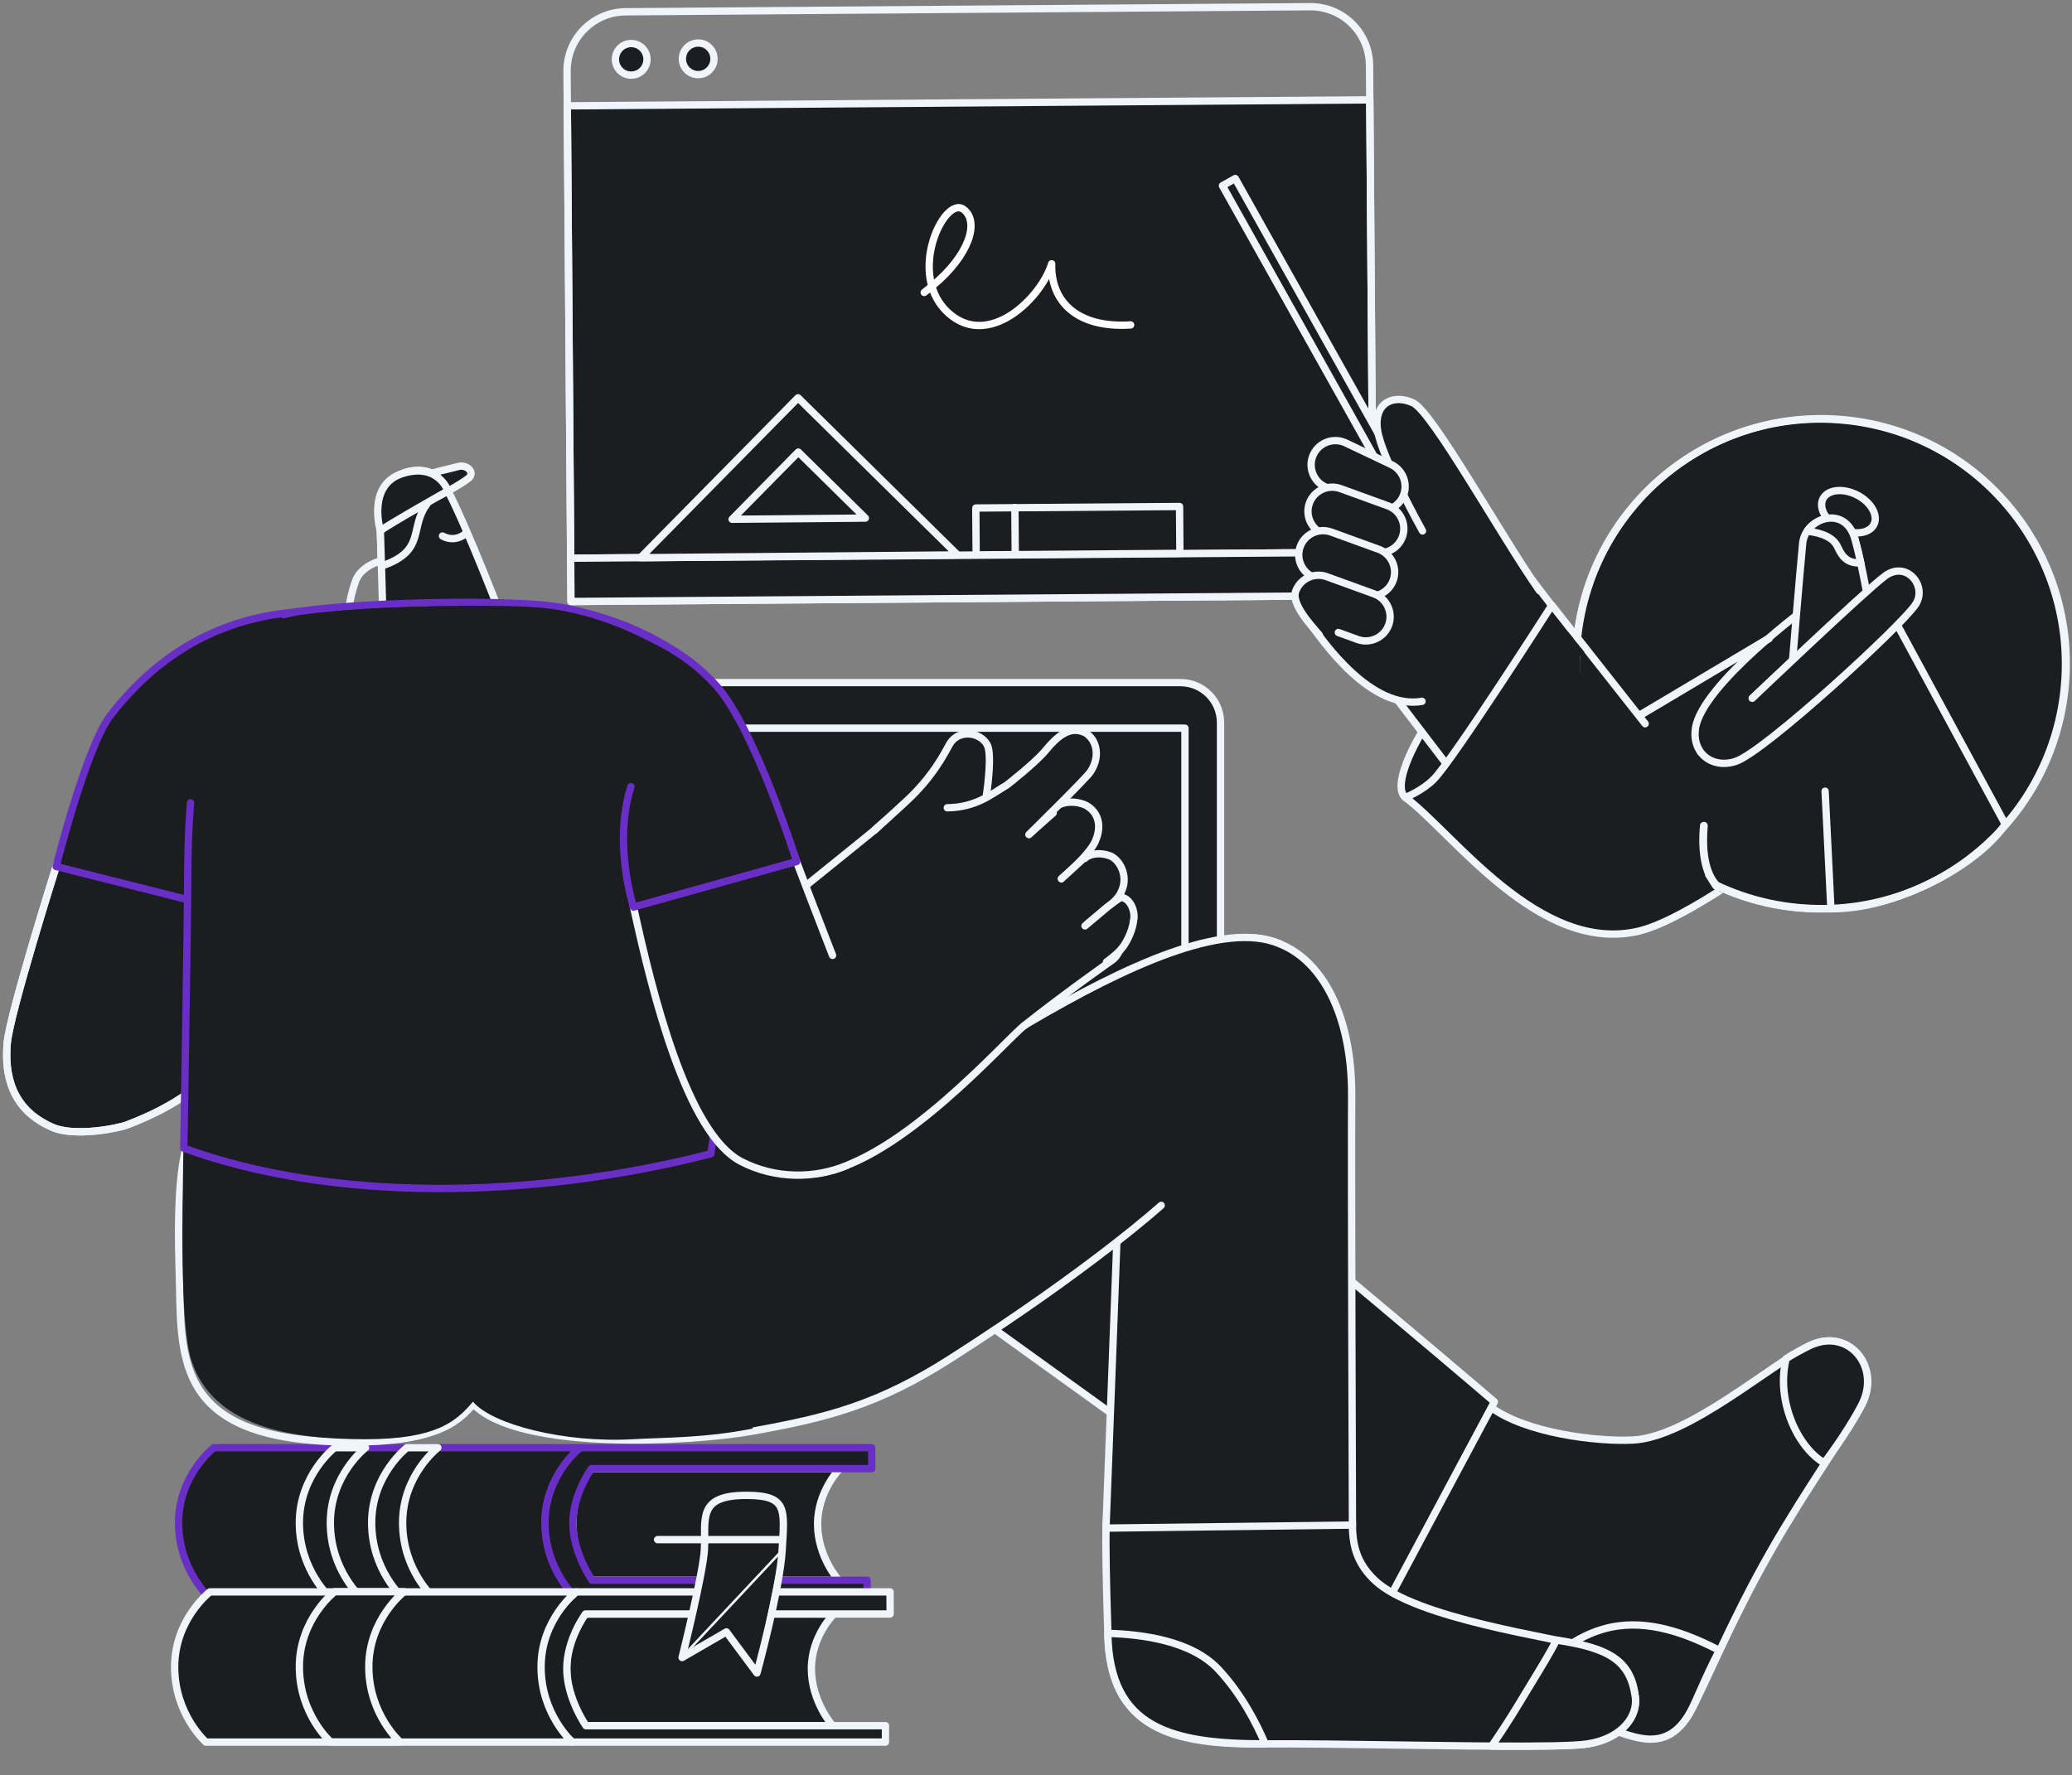 <svg width="636" height="545" viewBox="0 0 636 545" fill="none" xmlns="http://www.w3.org/2000/svg">
<rect x="0" y="0" width="636" height="545" fill="#808080" stroke="none"/>
<g clip-path="url(#clip0_636_376)">
<path d="M420.453 30.664L174.135 32.493L175.166 171.37L421.485 169.541L420.453 30.664Z" fill="#1B1D20"/>
<path d="M420.453 30.664L174.135 32.493L175.166 171.37L421.485 169.541L420.453 30.664Z" stroke="#F0F5FC" stroke-width="2.25" stroke-linecap="round" stroke-linejoin="round"/>
<path d="M192.035 3.62L402.128 2.059C412.131 1.985 420.301 10.034 420.375 20.038L421.584 182.829L175.265 184.658L174.056 21.867C173.982 11.864 182.031 3.694 192.035 3.62Z" stroke="#F0F5FC" stroke-width="2.25" stroke-linecap="round" stroke-linejoin="round"/>
<path d="M421.485 169.54L175.166 171.369L175.265 184.657L421.583 182.828L421.485 169.54Z" fill="#1B1D20"/>
<path d="M421.485 169.54L175.166 171.369L175.265 184.657L421.583 182.828L421.485 169.54Z" stroke="#F0F5FC" stroke-width="2.25" stroke-linejoin="round"/>
<path d="M193.715 13.741C196.187 13.722 198.205 15.711 198.223 18.182C198.241 20.653 196.253 22.671 193.782 22.689C191.311 22.708 189.293 20.719 189.274 18.248C189.256 15.777 191.244 13.759 193.715 13.741Z" fill="#1B1D20" stroke="#F0F5FC" stroke-width="0.75"/>
<path d="M198.598 18.179C198.578 15.501 196.391 13.346 193.713 13.366C191.034 13.386 188.879 15.573 188.899 18.251C188.919 20.929 191.106 23.084 193.785 23.064C196.463 23.044 198.618 20.857 198.598 18.179Z" fill="#1B1D20" stroke="#F0F5FC" stroke-width="2.25" stroke-linecap="round" stroke-linejoin="round"/>
<path d="M219.159 18.026C219.139 15.348 216.951 13.193 214.273 13.213C211.595 13.233 209.44 15.42 209.46 18.098C209.48 20.776 211.667 22.931 214.345 22.912C217.023 22.892 219.178 20.704 219.159 18.026Z" fill="#1B1D20"/>
<path d="M219.159 18.026C219.139 15.348 216.951 13.193 214.273 13.213C211.595 13.233 209.44 15.42 209.46 18.098C209.48 20.776 211.667 22.931 214.345 22.912C217.023 22.892 219.178 20.704 219.159 18.026Z" fill="#1B1D20" stroke="#F0F5FC" stroke-width="2.25" stroke-linecap="round" stroke-linejoin="round"/>
<path d="M244.958 122.124L196.592 171.213L293.915 170.36L244.958 122.124ZM245.044 138.784L265.619 159.056L224.717 159.415L245.044 138.784Z" fill="#1B1D20"/>
<path d="M244.958 122.124L196.592 171.213L293.915 170.36L244.958 122.124ZM245.044 138.784L265.619 159.056L224.717 159.415L245.044 138.784Z" fill="#1B1D20" stroke="#F0F5FC" stroke-width="2.25" stroke-linecap="round" stroke-linejoin="round"/>
<path d="M361.793 169.51L300.002 169.969L299.901 156.333L361.692 155.874L361.793 169.51Z" fill="#1B1D20" stroke="#F0F5FC" stroke-width="0.75"/>
<path d="M362.171 169.882L299.63 170.347L299.523 155.96L362.064 155.496L362.171 169.882Z" stroke="#F0F5FC" stroke-width="2.25" stroke-linecap="round" stroke-linejoin="round"/>
<path d="M311.518 155.793L311.622 169.899" stroke="#F0F5FC" stroke-width="2.25" stroke-linecap="round" stroke-linejoin="round"/>
<path d="M283.7 89.778C284.512 89.136 285.314 88.488 286.109 87.835C297.64 78.361 300.695 67.996 295.78 64.294C289.884 59.853 277.938 84.541 291.289 96.245C303.812 107.223 319.725 91.201 322.818 80.98C322.451 92.365 330.419 100.822 347.049 99.754" stroke="white" stroke-width="2.25" stroke-linecap="round" stroke-linejoin="round"/>
<path d="M198.48 327.106H374.639V221.853C374.639 215.064 369.135 209.56 362.345 209.56H210.774C203.985 209.56 198.48 215.064 198.48 221.853V327.106Z" fill="#1B1D20"/>
<path d="M198.48 327.106H374.639V221.853C374.639 215.064 369.135 209.56 362.345 209.56H210.774C203.985 209.56 198.48 215.064 198.48 221.853V327.106Z" stroke="#F0F5FC" stroke-width="2.25" stroke-linecap="round" stroke-linejoin="round"/>
<path d="M209.4 316.826H363.719V223.542H209.4V316.826Z" fill="#1B1D20"/>
<path d="M209.4 316.826H363.719V223.542H209.4V316.826Z" stroke="#F0F5FC" stroke-width="2.25" stroke-linecap="round" stroke-linejoin="round"/>
<path d="M176.894 490.555C176.894 490.555 167.295 482.156 167.295 467.477C167.295 452.798 178.107 444.441 178.107 444.441L65.635 444.442C65.635 444.442 54.822 452.799 54.822 467.478C54.822 482.157 64.422 490.556 64.422 490.556L176.894 490.555Z" fill="#1B1D20"/>
<path d="M176.894 490.555C176.894 490.555 167.295 482.156 167.295 467.477C167.295 452.798 178.107 444.441 178.107 444.441L65.635 444.442C65.635 444.442 54.822 452.799 54.822 467.478C54.822 482.157 64.422 490.556 64.422 490.556L176.894 490.555Z" stroke="#682EC6" stroke-width="2.25" stroke-linecap="round" stroke-linejoin="round"/>
<path d="M133.188 490.561C133.188 490.561 123.588 482.161 123.588 467.482C123.588 452.803 134.401 444.447 134.401 444.447H124.895C124.895 444.447 114.082 452.803 114.082 467.482C114.082 482.161 123.681 490.561 123.681 490.561H133.188Z" fill="#1B1D20"/>
<path d="M133.188 490.561C133.188 490.561 123.588 482.161 123.588 467.482C123.588 452.803 134.401 444.447 134.401 444.447H124.895C124.895 444.447 114.082 452.803 114.082 467.482C114.082 482.161 123.681 490.561 123.681 490.561H133.188Z" stroke="#F0F5FC" stroke-width="2.25" stroke-linecap="round" stroke-linejoin="round"/>
<path d="M257.794 450.851C257.794 450.851 250.96 457.741 250.96 467.864C250.96 477.987 257.429 485.141 257.429 485.141H181.719C181.719 485.141 175.848 478.508 175.848 467.642C175.848 456.776 181.571 450.851 181.571 450.851H257.794Z" fill="#1B1D20"/>
<path d="M257.794 450.851C257.794 450.851 250.96 457.741 250.96 467.864C250.96 477.987 257.429 485.141 257.429 485.141H181.719C181.719 485.141 175.848 478.508 175.848 467.642C175.848 456.776 181.571 450.851 181.571 450.851H257.794Z" stroke="#F0F5FC" stroke-width="2.25" stroke-linejoin="round"/>
<path d="M267.563 444.441H178.108C178.108 444.441 167.295 452.798 167.295 467.477C167.295 482.156 176.894 490.556 176.894 490.556L266.152 490.555L266.152 485.14H181.72C181.72 485.14 175.849 476.722 175.849 467.641C175.849 458.56 181.572 450.851 181.572 450.851H267.586L267.563 444.441Z" fill="#1B1D20"/>
<path d="M267.563 444.441H178.108C178.108 444.441 167.295 452.798 167.295 467.477C167.295 482.156 176.894 490.556 176.894 490.556L266.152 490.555L266.152 485.14H181.72C181.72 485.14 175.849 476.722 175.849 467.641C175.849 458.56 181.572 450.851 181.572 450.851H267.586L267.563 444.441Z" stroke="#682EC6" stroke-width="2.25" stroke-linecap="round" stroke-linejoin="round"/>
<path d="M110.997 490.561C110.997 490.561 101.397 482.161 101.397 467.482C101.397 452.803 112.21 444.447 112.21 444.447H102.703C102.703 444.447 91.891 452.803 91.891 467.482C91.891 482.161 101.49 490.561 101.49 490.561H110.997Z" fill="#1B1D20"/>
<path d="M110.997 490.561C110.997 490.561 101.397 482.161 101.397 467.482C101.397 452.803 112.21 444.447 112.21 444.447H102.703C102.703 444.447 91.891 452.803 91.891 467.482C91.891 482.161 101.49 490.561 101.49 490.561H110.997Z" fill="#1B1D20" stroke="#F0F5FC" stroke-width="2.25" stroke-linecap="round" stroke-linejoin="round"/>
<path d="M255.944 495.495C255.944 495.495 249.056 502.187 249.056 512.309C249.056 522.432 255.568 529.785 255.568 529.785H179.857C179.857 529.785 173.943 522.953 173.943 512.087C173.943 501.221 179.709 495.495 179.709 495.495H255.944Z" fill="#1B1D20"/>
<path d="M255.944 495.495C255.944 495.495 249.056 502.187 249.056 512.309C249.056 522.432 255.568 529.785 255.568 529.785H179.857C179.857 529.785 173.943 522.953 173.943 512.087C173.943 501.221 179.709 495.495 179.709 495.495H255.944Z" stroke="#F0F5FC" stroke-width="2.25" stroke-linejoin="round"/>
<path d="M272.847 495.12H179.709H179.52L179.408 495.272L179.709 495.495C179.408 495.272 179.407 495.272 179.407 495.272L179.407 495.272L179.406 495.274L179.402 495.279L179.389 495.297C179.378 495.313 179.361 495.336 179.339 495.366C179.296 495.427 179.233 495.516 179.153 495.632C178.994 495.865 178.767 496.207 178.496 496.644C177.953 497.519 177.23 498.779 176.507 500.327C175.064 503.417 173.61 507.671 173.61 512.286C173.61 516.902 175.101 521.332 176.58 524.596C177.32 526.23 178.061 527.578 178.617 528.519C178.895 528.989 179.127 529.358 179.29 529.61C179.372 529.735 179.436 529.832 179.48 529.898C179.502 529.931 179.519 529.956 179.531 529.973L179.544 529.992L179.548 529.998L179.549 529.999L179.549 529.999C179.549 530 179.55 530 179.857 529.785L179.55 530L179.661 530.16H179.857H271.414V534.451L175.815 534.45C175.812 534.448 175.809 534.445 175.806 534.443C175.734 534.383 175.627 534.292 175.49 534.171C175.216 533.928 174.822 533.564 174.348 533.08C173.401 532.112 172.135 530.668 170.869 528.77C168.337 524.975 165.807 519.37 165.807 512.122C165.807 504.883 168.633 499.106 171.468 495.13C172.886 493.143 174.303 491.61 175.365 490.574C175.896 490.057 176.338 489.664 176.645 489.401C176.799 489.27 176.92 489.171 177.001 489.106C177.009 489.099 177.017 489.093 177.024 489.087L272.825 489.086L272.847 495.12Z" fill="#1B1D20" stroke="#F0F5FC" stroke-width="0.75"/>
<path d="M273.199 488.711L176.895 488.712C176.895 488.712 165.432 497.443 165.432 512.122C165.432 526.801 175.682 534.825 175.682 534.825L271.789 534.826V529.785H179.857C179.857 529.785 173.985 521.367 173.985 512.286C173.985 503.205 179.709 495.495 179.709 495.495H273.223L273.199 488.711Z" fill="#1B1D20" stroke="#F0F5FC" stroke-width="2.25" stroke-linecap="round" stroke-linejoin="round"/>
<path d="M175.681 534.825C175.681 534.825 166.082 526.426 166.082 511.747C166.082 497.068 176.894 488.711 176.894 488.711L64.422 488.712C64.422 488.712 53.609 497.069 53.609 511.748C53.609 526.427 63.209 534.826 63.209 534.826L175.681 534.825Z" fill="#1B1D20"/>
<path d="M175.681 534.825C175.681 534.825 166.082 526.426 166.082 511.747C166.082 497.068 176.894 488.711 176.894 488.711L64.422 488.712C64.422 488.712 53.609 497.069 53.609 511.748C53.609 526.427 63.209 534.826 63.209 534.826L175.681 534.825Z" stroke="#F0F5FC" stroke-width="2.25" stroke-linecap="round" stroke-linejoin="round"/>
<path d="M122.805 534.776C122.805 534.776 113.205 526.376 113.205 511.697C113.205 497.018 124.018 488.661 124.018 488.661H102.705C102.705 488.661 91.893 497.018 91.893 511.697C91.893 526.376 101.492 534.776 101.492 534.776H122.805Z" fill="#1B1D20"/>
<path d="M122.805 534.776C122.805 534.776 113.205 526.376 113.205 511.697C113.205 497.018 124.018 488.661 124.018 488.661H102.705C102.705 488.661 91.893 497.018 91.893 511.697C91.893 526.376 101.492 534.776 101.492 534.776H122.805Z" stroke="#F0F5FC" stroke-width="2.25" stroke-linecap="round" stroke-linejoin="round"/>
<path d="M240.078 475.969C240.118 475.29 240.158 474.635 240.197 474.004C240.875 463.022 241.113 459.182 229.526 459.078C216.205 458.958 216.236 464.247 216.277 471.512C216.285 472.84 216.293 474.233 216.22 475.672M240.078 475.969L209.942 508.103M240.078 475.969C239.44 486.883 233.417 509.635 232.472 513.153L240.078 475.969ZM216.22 475.672C215.883 482.337 210.396 504.711 209.491 508.364L209.942 508.103M216.22 475.672L216.595 475.691M216.22 475.672L216.595 475.691M209.942 508.103L222.783 500.672L223.073 500.505L223.272 500.773L232.186 512.769C232.217 512.654 232.251 512.526 232.289 512.386C232.482 511.659 232.76 510.606 233.095 509.305C233.765 506.703 234.665 503.111 235.588 499.149C237.434 491.216 239.359 481.834 239.704 475.947L239.704 475.947C239.744 475.264 239.784 474.606 239.823 473.974C239.963 471.704 240.084 469.753 240.086 468.074C240.088 465.925 239.894 464.282 239.329 463.034C238.776 461.811 237.852 460.939 236.314 460.358C234.756 459.769 232.572 459.48 229.523 459.453C225.606 459.418 222.893 459.854 221.012 460.647C219.149 461.433 218.095 462.57 217.486 463.979C216.868 465.408 216.696 467.142 216.658 469.138C216.643 469.883 216.648 470.671 216.652 471.489C216.66 472.827 216.668 474.246 216.595 475.691M209.942 508.103C209.963 508.018 209.985 507.927 210.009 507.831C210.187 507.107 210.442 506.065 210.749 504.792C211.363 502.246 212.186 498.776 213.021 495.078C214.686 487.699 216.409 479.363 216.595 475.691" fill="#1B1D20" stroke="#F0F5FC" stroke-width="0.75"/>
<path d="M209.365 508.87C209.365 508.87 215.853 482.938 216.22 475.672C216.693 466.36 213.771 458.936 229.526 459.078C241.778 459.188 240.809 463.476 240.078 475.969C239.385 487.817 232.347 513.614 232.347 513.614L222.971 500.997L209.365 508.87Z" stroke="#F0F5FC" stroke-width="2.25" stroke-linecap="round" stroke-linejoin="round"/>
<path d="M201.84 472.669H240.028" stroke="#F0F5FC" stroke-width="2.25" stroke-linecap="round" stroke-linejoin="round"/>
<path d="M123.967 172.718C120.619 170.329 111.164 172.489 109.083 178.524C107.002 184.559 106.391 190.361 107.176 191.678C107.962 192.995 121.882 191.869 121.882 191.869C121.882 191.869 127.4 175.17 123.967 172.718Z" stroke="#F0F5FC" stroke-width="2.25" stroke-linecap="round" stroke-linejoin="round"/>
<path d="M117.627 192.756C117.627 192.756 116.721 160.078 116.476 155.742C115.866 144.95 131.742 140.221 136.593 148.988C143.091 160.734 155.405 193.248 155.405 193.248C161.399 207.429 118.228 206.462 117.627 192.756Z" fill="#1B1D20"/>
<path d="M117.627 192.756C117.627 192.756 116.721 160.078 116.476 155.742C115.866 144.95 131.742 140.221 136.593 148.988C143.091 160.734 155.405 193.248 155.405 193.248C161.399 207.429 118.228 206.462 117.627 192.756Z" stroke="#F0F5FC" stroke-width="2.25" stroke-linecap="round" stroke-linejoin="round"/>
<path d="M135.823 164.556C138.443 165.983 141.207 165.391 143.065 163.682" stroke="#F0F5FC" stroke-width="2.25" stroke-linecap="round" stroke-linejoin="round"/>
<path d="M129.816 155.874L129.816 155.874L129.801 155.895L129.788 155.917C128.765 157.724 128.249 159.476 127.846 161.135C127.75 161.531 127.66 161.919 127.573 162.3C127.289 163.531 127.022 164.692 126.593 165.812C126.039 167.26 125.22 168.619 123.758 169.885C122.366 171.091 120.375 172.227 117.441 173.268C117.205 165.393 116.961 157.68 116.851 155.721L116.851 155.721C116.596 151.224 119.315 147.808 122.908 146.066C126.451 144.349 130.759 144.302 133.774 146.399C133.724 148.54 132.778 150.862 131.805 152.694C131.307 153.632 130.808 154.429 130.434 154.991C130.247 155.272 130.092 155.494 129.983 155.646C129.929 155.721 129.887 155.779 129.858 155.818L129.826 155.861L129.818 155.872L129.816 155.874L129.816 155.874Z" fill="#1B1D20" stroke="#F0F5FC" stroke-width="0.75"/>
<path d="M130.115 156.101C130.115 156.101 134.159 150.783 134.151 146.208C127.829 141.583 115.946 146.377 116.476 155.742C116.589 157.737 116.841 165.736 117.081 173.79C129.993 169.406 126.124 163.153 130.115 156.101Z" stroke="#F0F5FC" stroke-width="2.25" stroke-linecap="round" stroke-linejoin="round"/>
<path d="M134.564 152.366L134.39 152.033L134.378 152.04C133.627 152.468 132.912 152.435 132.271 152.127C131.614 151.811 131.022 151.198 130.591 150.456C130.161 149.714 129.912 148.881 129.907 148.161C129.902 147.44 130.137 146.895 130.6 146.603C131.626 145.955 133.46 145.391 135.424 144.888C136.274 144.671 137.152 144.464 137.981 144.269C139.027 144.023 139.997 143.795 140.741 143.585C141.937 143.247 143.131 143.68 143.762 144.366C144.074 144.706 144.229 145.085 144.213 145.444C144.197 145.795 144.015 146.193 143.523 146.576L143.523 146.576C142.188 147.614 139.913 148.976 137.954 150.086C136.978 150.639 136.086 151.126 135.439 151.475C135.115 151.649 134.853 151.789 134.671 151.885C134.581 151.933 134.51 151.97 134.462 151.995L134.408 152.024L134.394 152.031L134.391 152.033L134.39 152.033L134.39 152.033L134.564 152.366Z" fill="#1B1D20" stroke="#F0F5FC" stroke-width="0.75"/>
<path d="M134.564 152.366C134.564 152.366 141.033 148.987 143.754 146.872C145.994 145.13 143.309 142.47 140.639 143.224C137.968 143.979 132.568 144.918 130.4 146.286C127.955 147.827 131.102 154.339 134.564 152.366Z" stroke="#F0F5FC" stroke-width="2.25" stroke-linecap="round" stroke-linejoin="round"/>
<path d="M116.747 162.939C119.526 160.818 137.507 150.701 137.507 150.701C137.507 150.701 134.485 141.908 123.493 145.396C112.5 148.884 116.747 162.939 116.747 162.939Z" fill="#1B1D20"/>
<path d="M116.747 162.939C119.526 160.818 137.507 150.701 137.507 150.701C137.507 150.701 134.485 141.908 123.493 145.396C112.5 148.884 116.747 162.939 116.747 162.939Z" fill="#1B1D20" stroke="#F0F5FC" stroke-width="2.25" stroke-linecap="round" stroke-linejoin="round"/>
<path d="M501.278 442.086C490.159 442.655 468.381 439.998 457.635 432.027C412.313 398.407 381.903 468.888 425.06 495.805C443.003 506.996 487.278 529.547 493.368 530.589C499.458 531.631 511.41 538.78 518.722 525.755C523.155 517.857 531.116 497.892 543.549 476.133C554.177 457.452 568.029 437.969 571.47 431.262C577.491 419.526 567.364 407.475 555.566 413.069C543.71 418.691 518.44 441.209 501.278 442.086Z" fill="#1B1D20"/>
<path d="M501.278 442.086C490.159 442.655 468.381 439.998 457.635 432.027C412.313 398.407 381.903 468.888 425.06 495.805C443.003 506.996 487.278 529.547 493.368 530.589C499.458 531.631 511.41 538.78 518.722 525.755C523.155 517.857 531.116 497.892 543.549 476.133C554.177 457.452 568.029 437.969 571.47 431.262C577.491 419.526 567.364 407.475 555.566 413.069C543.71 418.691 518.44 441.209 501.278 442.086Z" stroke="#F0F5FC" stroke-width="2.25" stroke-linecap="round" stroke-linejoin="round"/>
<path d="M559.936 449.124C565.913 441.143 569.733 434.647 571.47 431.262C577.491 419.526 567.363 407.475 555.566 413.069C553.77 413.921 550.6 415.583 548.248 417.122C545.093 430.003 551.717 444.303 559.936 449.124Z" fill="#1B1D20"/>
<path d="M559.936 449.124C565.913 441.143 569.733 434.647 571.47 431.262C577.491 419.526 567.363 407.475 555.566 413.069C553.77 413.921 550.6 415.583 548.248 417.122C545.093 430.003 551.717 444.303 559.936 449.124Z" stroke="#F0F5FC" stroke-width="2.25" stroke-linejoin="round"/>
<path d="M496.66 499.167C482.675 501.081 472.192 512.196 467.405 518.98C481.269 525.187 490.824 529.867 493.368 530.59C501.142 532.884 511.41 538.781 518.722 525.756C520.749 522.144 523.315 515.122 527.759 506.668C519.789 502.589 508.387 497.562 496.66 499.167Z" fill="#1B1D20"/>
<path d="M496.66 499.167C482.675 501.081 472.192 512.196 467.405 518.98C481.269 525.187 490.824 529.867 493.368 530.59C501.142 532.884 511.41 538.781 518.722 525.756C520.749 522.144 523.315 515.122 527.759 506.668C519.789 502.589 508.387 497.562 496.66 499.167Z" stroke="#F0F5FC" stroke-width="2.25" stroke-linejoin="round"/>
<path d="M290.34 397.342L424.667 494.066L458.693 430.352C458.693 430.352 347.402 335.175 328.963 325.889C316.227 319.476 306.477 318.315 291.481 319.696" fill="white"/>
<path d="M290.34 397.342L424.667 494.066L458.693 430.352C458.693 430.352 347.402 335.175 328.963 325.889C316.227 319.476 306.477 318.315 291.481 319.696" fill="#1B1D20"/>
<path d="M290.34 397.342L424.667 494.066L458.693 430.352C458.693 430.352 347.402 335.175 328.963 325.889C316.227 319.476 306.477 318.315 291.481 319.696" stroke="#F0F5FC" stroke-width="2.25" stroke-linecap="round" stroke-linejoin="round"/>
<path d="M295.921 319.756C282.271 320.47 88.832 349.014 79.725 353.662C74.998 353.662 52.5 314.5 55 389.5C55.85 415.001 52.035 440.972 102.703 442.603C136.075 443.678 141.467 435.01 145.307 431.065C148.931 427.342 300.79 406.8 309.484 402.126" stroke="#F0F5FC" stroke-width="2.25" stroke-linecap="round" stroke-linejoin="round"/>
<path d="M339.481 469.128C339.4 474.488 339.481 483.77 340.077 501.874C341.029 530.812 359.763 535.62 387.697 535.374C398.989 535.275 415.711 535.534 432.326 535.765C456.811 536.106 481.064 536.388 487.371 535.374C497.958 533.674 502.735 526.812 501.958 520.926C501.18 515.04 499.26 508.887 488.435 505.857C477.61 502.827 434.263 496.976 421.927 485.092C417.311 480.645 415.136 475.775 415.136 468.198C415.136 443.389 339.989 435.449 339.481 469.128Z" fill="#1B1D20"/>
<path d="M339.481 469.128C339.4 474.488 339.481 483.77 340.077 501.874C341.029 530.812 359.763 535.62 387.697 535.374C398.989 535.275 415.711 535.534 432.326 535.765C456.811 536.106 481.064 536.388 487.371 535.374C497.958 533.674 502.735 526.812 501.958 520.926C501.18 515.04 499.26 508.887 488.435 505.857C477.61 502.827 434.263 496.976 421.927 485.092C417.311 480.645 415.136 475.775 415.136 468.198C415.136 443.389 339.989 435.449 339.481 469.128Z" stroke="#F0F5FC" stroke-width="2.25" stroke-linecap="round" stroke-linejoin="round"/>
<path d="M501.958 520.927C500.399 509.91 494.095 505.945 477.7 503.505C476.563 506.124 473.001 511.938 469.234 518.142C464.855 525.356 463.063 528.437 457.875 536.052C471.958 536.14 483.337 536.022 487.372 535.374C497.959 533.674 502.79 526.806 501.958 520.927Z" fill="#1B1D20"/>
<path d="M501.958 520.927C500.399 509.91 494.095 505.945 477.7 503.505C476.563 506.124 473.001 511.938 469.234 518.142C464.855 525.356 463.063 528.437 457.875 536.052C471.958 536.14 483.337 536.022 487.372 535.374C497.959 533.674 502.79 526.806 501.958 520.927Z" stroke="#F0F5FC" stroke-width="2.25" stroke-linejoin="round"/>
<path d="M340.041 501.44C340.473 530.878 360.035 535.374 388.352 535.37C385.784 529.332 381.086 520.055 373.949 512.46C365.793 503.781 350.882 501.739 340.041 501.44Z" fill="#1B1D20"/>
<path d="M340.041 501.44C340.473 530.878 360.035 535.374 388.352 535.37C385.784 529.332 381.086 520.055 373.949 512.46C365.793 503.781 350.882 501.739 340.041 501.44Z" stroke="#F0F5FC" stroke-width="2.25" stroke-linejoin="round"/>
<path d="M343.495 363.139C343.328 368.488 339.48 469.129 339.48 469.129L381.107 468.617L415.136 468.199C415.136 468.199 414.732 356.034 414.896 336.734C415.136 308.502 403.035 287.821 382.694 287.848C342.802 287.899 344.015 346.525 343.495 363.139Z" fill="#1B1D20"/>
<path d="M343.495 363.139C343.328 368.488 339.48 469.129 339.48 469.129L381.107 468.617L415.136 468.199C415.136 468.199 414.732 356.034 414.896 336.734C415.136 308.502 403.035 287.821 382.694 287.848C342.802 287.899 344.015 346.525 343.495 363.139Z" fill="#1B1D20" stroke="#F0F5FC" stroke-width="2.25" stroke-linecap="round" stroke-linejoin="round"/>
<path d="M356.43 370.052C356.43 370.052 335.156 389.344 291.813 417.053C269.526 431.301 253.977 435.21 231.202 439.326C212.913 442.632 159.555 445.734 145.306 431.065C126.849 412.065 129.08 367.693 134.4 353.55C134.4 353.55 219.847 354.576 240.027 350.231C267.585 344.296 286.687 331.085 316.035 313.857C345.382 296.63 375.703 282.541 392.682 289.703" fill="#1B1D20"/>
<path d="M356.43 370.052C356.43 370.052 335.156 389.344 291.813 417.053C269.526 431.301 253.977 435.21 231.202 439.326C212.913 442.632 159.555 445.734 145.306 431.065C126.849 412.065 129.08 367.693 134.4 353.55C134.4 353.55 219.847 354.576 240.027 350.231C267.585 344.296 286.687 331.085 316.035 313.857C345.382 296.63 375.703 282.541 392.683 289.703" stroke="#F0F5FC" stroke-width="2.25" stroke-linecap="round" stroke-linejoin="round"/>
<path d="M222.653 340.836C217.003 338.683 56.51 335.063 56.285 352.831C56.06 370.599 55.103 406.012 58.675 417.387C65.244 438.311 89.884 441.842 112.111 441.847C134.337 441.852 140.197 436.147 145.179 430.315C150.94 437.266 173.103 443.039 194.185 441.842C204.065 441.281 216.464 441.484 231 438.572" fill="#1B1D20"/>
<path d="M17.242 266.013C17.242 266.013 3.036 311.069 2.226 320.178C1.367 329.842 3.405 340.607 16.173 346.122C22.852 349.007 35.9 346.513 39 345.34C100.108 322.213 63.696 275.706 63.696 275.706C67.745 250.816 23.648 243.678 17.242 266.013Z" fill="#1B1D20"/>
<path d="M17.242 266.013C17.242 266.013 3.036 311.069 2.226 320.178C1.367 329.842 3.405 340.607 16.173 346.122C22.852 349.007 35.9 346.513 39 345.34C100.108 322.213 63.696 275.706 63.696 275.706C67.745 250.816 23.648 243.678 17.242 266.013Z" stroke="#F0F5FC" stroke-width="2.25" stroke-linecap="round" stroke-linejoin="round"/>
<path d="M17.242 266.013C17.242 266.013 3.036 311.069 2.226 320.178C1.367 329.842 3.405 340.607 16.173 346.122C22.852 349.007 35.9 346.513 39 345.34C100.108 322.213 63.696 275.706 63.696 275.706C67.745 250.816 23.648 243.678 17.242 266.013Z" stroke="#F0F5FC" stroke-width="2.25" stroke-linecap="round" stroke-linejoin="round"/>
<path d="M90.998 187.886C61.072 190.304 43.794 206.912 33.975 219.505C26.479 229.117 17.241 266.013 17.241 266.013L62.576 277.451C62.576 277.451 79.528 240.36 83.795 229.61C88.062 218.86 117.184 185.771 90.998 187.886Z" fill="#1B1D20"/>
<path d="M90.998 187.886C61.072 190.304 43.794 206.912 33.975 219.505C26.479 229.117 17.241 266.013 17.241 266.013L62.576 277.451C62.576 277.451 79.528 240.36 83.795 229.61C88.062 218.86 117.184 185.771 90.998 187.886Z" stroke="#682EC6" stroke-width="2.25" stroke-linecap="round" stroke-linejoin="round"/>
<path d="M58.484 246.479C57.868 253.965 57.627 261.69 57.619 269.352C57.606 282.618 56.416 352.48 56.416 352.48C101.918 369.078 163.189 368.328 218.183 354.21C225.16 310.514 223.212 260.818 216.114 207.658C216.114 207.658 203.982 192.605 172.914 186.593C158.438 183.792 112.642 184.771 92.226 187.642C90.47 187.889 88.799 188.269 87.21 188.773" fill="#1B1D20"/>
<path d="M58.484 246.479C57.868 253.965 57.627 261.69 57.619 269.352C57.606 282.618 56.416 352.48 56.416 352.48C101.918 369.078 163.189 368.328 218.183 354.21C225.16 310.514 223.212 260.818 216.114 207.658C216.114 207.658 203.982 192.605 172.914 186.593C158.438 183.792 112.642 184.771 92.226 187.642C90.47 187.889 88.799 188.269 87.21 188.773" stroke="#682EC6" stroke-width="2.25" stroke-linecap="round" stroke-linejoin="round"/>
<path d="M271.883 252.003C266.586 256.519 236.694 280.392 225.071 289.986C205.698 305.974 221.884 364.461 251.271 360.176C276.4 356.511 308.698 319.234 314.471 314.791" fill="#1B1D20"/>
<path d="M271.883 252.003C266.586 256.519 236.694 280.392 225.071 289.986C205.698 305.974 221.884 364.461 251.271 360.176C276.4 356.511 308.698 319.234 314.471 314.791" stroke="#F0F5FC" stroke-width="2.25" stroke-linecap="round" stroke-linejoin="round"/>
<path d="M314.47 314.791C326.89 304.899 341.562 294.631 341.562 294.631C354.094 284.802 316.498 236.776 304.607 244.568C304.607 244.568 289.237 242.412 282.353 245.014C276.278 247.31 268.596 254.73 268.596 254.73" fill="#1B1D20"/>
<path d="M314.47 314.791C326.89 304.899 341.562 294.631 341.562 294.631C354.094 284.802 316.498 236.776 304.607 244.568C304.607 244.568 289.237 242.412 282.353 245.014C276.278 247.31 268.596 254.73 268.596 254.73" stroke="#F0F5FC" stroke-width="2.25" stroke-linecap="round" stroke-linejoin="round"/>
<mask id="path-83-inside-1_636_376" fill="white">
<path d="M268.597 254.73C270.051 253.47 273.717 250.088 278.065 246.099C286.356 238.491 289.911 231.256 291.397 228.602C294.349 223.286 301.962 225.053 303.298 229.368C304.546 233.4 302.583 247.702 301.549 249.766"/>
</mask>
<path d="M268.597 254.73C270.051 253.47 273.717 250.088 278.065 246.099C286.356 238.491 289.911 231.256 291.397 228.602C294.349 223.286 301.962 225.053 303.298 229.368C304.546 233.4 302.583 247.702 301.549 249.766" fill="#1B1D20"/>
<path d="M278.065 246.099L278.572 246.651L278.572 246.651L278.065 246.099ZM291.397 228.602L292.052 228.968L292.053 228.966L291.397 228.602ZM303.298 229.368L302.582 229.59L302.582 229.59L303.298 229.368ZM269.088 255.296C270.553 254.027 274.232 250.633 278.572 246.651L277.558 245.546C273.202 249.543 269.549 252.912 268.106 254.163L269.088 255.296ZM278.572 246.651C286.963 238.952 290.569 231.616 292.052 228.968L290.743 228.235C289.253 230.896 285.749 238.029 277.558 245.546L278.572 246.651ZM292.053 228.966C293.353 226.624 295.665 225.832 297.857 226.117C300.093 226.407 302.024 227.788 302.582 229.59L304.014 229.146C303.236 226.632 300.692 224.972 298.05 224.629C295.364 224.281 292.393 225.263 290.741 228.238L292.053 228.966ZM302.582 229.59C302.856 230.475 302.972 232.019 302.947 233.956C302.923 235.866 302.764 238.071 302.534 240.225C302.303 242.378 302.002 244.467 301.696 246.14C301.543 246.977 301.39 247.704 301.245 248.279C301.096 248.873 300.968 249.252 300.879 249.431L302.22 250.102C302.389 249.764 302.549 249.245 302.7 248.646C302.855 248.028 303.015 247.267 303.172 246.41C303.486 244.695 303.791 242.569 304.025 240.385C304.259 238.201 304.422 235.946 304.447 233.975C304.471 232.032 304.365 230.277 304.014 229.146L302.582 229.59Z" fill="#F0F5FC" mask="url(#path-83-inside-1_636_376)"/>
<path d="M268.597 254.73C270.051 253.47 273.717 250.088 278.065 246.099C286.356 238.491 289.911 231.256 291.397 228.602C294.349 223.286 301.962 225.053 303.298 229.368C304.546 233.4 302.583 247.702 301.549 249.766" stroke="#F0F5FC" stroke-width="2.25" stroke-linecap="round" stroke-linejoin="round"/>
<mask id="path-86-inside-2_636_376" fill="white">
<path d="M315.843 256.186L323.281 249.562L323.006 248.986C324.26 246.478 328.974 245.316 333.214 247.166L333.215 247.166C336.846 249.069 338.269 253.045 336.463 257.639C335.134 261.92 325.814 269.78 325.814 269.78"/>
</mask>
<path d="M315.843 256.186L323.281 249.562L323.006 248.986C324.26 246.478 328.974 245.316 333.214 247.166L333.215 247.166C336.846 249.069 338.269 253.045 336.463 257.639C335.134 261.92 325.814 269.78 325.814 269.78" fill="#1B1D20"/>
<path d="M323.281 249.562L323.78 250.122L324.201 249.747L323.958 249.238L323.281 249.562ZM323.006 248.986L322.335 248.65L322.172 248.978L322.329 249.309L323.006 248.986ZM333.214 247.166L333.714 246.607L333.624 246.527L333.514 246.479L333.214 247.166ZM333.215 247.166L332.715 247.726L332.785 247.788L332.867 247.831L333.215 247.166ZM336.463 257.639L335.765 257.365L335.755 257.391L335.746 257.417L336.463 257.639ZM316.342 256.746L323.78 250.122L322.782 249.001L315.344 255.626L316.342 256.746ZM323.958 249.238L323.683 248.663L322.329 249.309L322.604 249.885L323.958 249.238ZM323.677 249.321C324.16 248.354 325.394 247.525 327.137 247.177C328.854 246.834 330.936 246.99 332.914 247.853L333.514 246.479C331.252 245.492 328.857 245.304 326.843 245.706C324.856 246.103 323.106 247.109 322.335 248.65L323.677 249.321ZM332.715 247.725L332.715 247.726L333.715 246.607L333.714 246.607L332.715 247.725ZM332.867 247.831C334.521 248.697 335.645 250.018 336.164 251.624C336.685 253.236 336.616 255.199 335.765 257.365L337.161 257.914C338.115 255.486 338.238 253.163 337.591 251.163C336.943 249.157 335.54 247.538 333.563 246.502L332.867 247.831ZM335.746 257.417C335.458 258.348 334.701 259.551 333.651 260.877C332.615 262.184 331.347 263.546 330.11 264.785C328.874 266.023 327.678 267.13 326.79 267.927C326.346 268.326 325.98 268.647 325.726 268.867C325.599 268.978 325.499 269.063 325.432 269.121C325.398 269.149 325.373 269.171 325.356 269.186C325.347 269.193 325.341 269.198 325.337 269.202C325.334 269.204 325.333 269.205 325.332 269.206C325.331 269.206 325.331 269.206 325.331 269.207C325.331 269.207 325.331 269.207 325.331 269.207C325.331 269.207 325.331 269.207 325.814 269.78C326.298 270.353 326.298 270.353 326.298 270.353C326.298 270.353 326.298 270.353 326.298 270.353C326.299 270.353 326.299 270.352 326.3 270.352C326.301 270.35 326.303 270.349 326.305 270.347C326.31 270.343 326.317 270.337 326.326 270.329C326.345 270.314 326.371 270.291 326.406 270.261C326.476 270.201 326.578 270.113 326.709 270.001C326.969 269.775 327.342 269.448 327.792 269.043C328.694 268.233 329.911 267.107 331.171 265.845C332.43 264.584 333.741 263.178 334.826 261.808C335.898 260.456 336.804 259.071 337.179 257.862L335.746 257.417Z" fill="#F0F5FC" mask="url(#path-86-inside-2_636_376)"/>
<path d="M315.843 256.186L323.281 249.562L323.006 248.986C324.26 246.478 328.974 245.316 333.214 247.166L333.215 247.166C336.846 249.069 338.269 253.045 336.463 257.639C335.134 261.92 325.814 269.78 325.814 269.78" fill="#1B1D20"/>
<path d="M315.843 256.186L323.281 249.562L323.006 248.986C324.26 246.478 328.974 245.316 333.214 247.166L333.215 247.166C336.846 249.069 338.269 253.045 336.463 257.639C335.134 261.92 325.814 269.78 325.814 269.78" stroke="#F0F5FC" stroke-width="2.25" stroke-linecap="round" stroke-linejoin="round"/>
<mask id="path-90-inside-3_636_376" fill="white">
<path d="M325.815 269.78L332.712 263.468L332.929 263.579C334.128 262.344 337.264 261.368 341.068 262.874C344.335 264.66 346.183 269.502 344.279 273.537C343.22 276.34 339.793 278.561 339.793 278.561L333.832 283.596"/>
</mask>
<path d="M325.815 269.78L332.712 263.468L332.929 263.579C334.128 262.344 337.264 261.368 341.068 262.874C344.335 264.66 346.183 269.502 344.279 273.537C343.22 276.34 339.793 278.561 339.793 278.561L333.832 283.596" fill="#1B1D20"/>
<path d="M332.712 263.468L333.053 262.8L332.59 262.564L332.206 262.915L332.712 263.468ZM332.929 263.579L332.588 264.247L333.082 264.499L333.467 264.101L332.929 263.579ZM341.068 262.874L341.428 262.216L341.387 262.194L341.344 262.177L341.068 262.874ZM344.279 273.537L343.6 273.217L343.588 273.244L343.577 273.272L344.279 273.537ZM339.793 278.561L339.385 277.931L339.346 277.957L339.309 277.988L339.793 278.561ZM326.321 270.333L333.218 264.022L332.206 262.915L325.308 269.227L326.321 270.333ZM332.371 264.136L332.588 264.247L333.27 262.911L333.053 262.8L332.371 264.136ZM333.467 264.101C334.404 263.136 337.195 262.148 340.792 263.571L341.344 262.177C337.332 260.589 333.851 261.552 332.391 263.057L333.467 264.101ZM340.708 263.532C343.627 265.128 345.335 269.542 343.6 273.217L344.957 273.857C347.031 269.462 345.042 264.192 341.428 262.216L340.708 263.532ZM343.577 273.272C343.11 274.508 342.093 275.667 341.132 276.547C340.66 276.979 340.219 277.328 339.897 277.569C339.736 277.689 339.605 277.781 339.516 277.843C339.472 277.873 339.438 277.896 339.415 277.911C339.404 277.919 339.396 277.924 339.391 277.928C339.388 277.929 339.387 277.93 339.386 277.931C339.385 277.931 339.385 277.931 339.385 277.931C339.385 277.931 339.385 277.931 339.385 277.931C339.385 277.931 339.385 277.931 339.385 277.931C339.385 277.931 339.385 277.931 339.793 278.561C340.201 279.19 340.201 279.19 340.201 279.19C340.201 279.19 340.202 279.19 340.202 279.189C340.202 279.189 340.202 279.189 340.203 279.189C340.204 279.188 340.205 279.188 340.206 279.187C340.208 279.185 340.211 279.183 340.215 279.181C340.223 279.175 340.235 279.168 340.249 279.158C340.277 279.139 340.318 279.112 340.369 279.077C340.471 279.006 340.617 278.903 340.794 278.771C341.147 278.508 341.628 278.127 342.145 277.653C343.163 276.722 344.388 275.369 344.98 273.802L343.577 273.272ZM339.309 277.988L333.348 283.023L334.316 284.169L340.277 279.133L339.309 277.988Z" fill="#F0F5FC" mask="url(#path-90-inside-3_636_376)"/>
<path d="M325.815 269.78L332.712 263.468L332.929 263.579C334.128 262.344 337.264 261.368 341.068 262.874C344.335 264.66 346.183 269.502 344.279 273.537C343.22 276.34 339.793 278.561 339.793 278.561L333.832 283.596" fill="#1B1D20"/>
<path d="M325.815 269.78L332.712 263.468L332.929 263.579C334.128 262.344 337.264 261.368 341.068 262.874C344.335 264.66 346.183 269.502 344.279 273.537C343.22 276.34 339.793 278.561 339.793 278.561L333.832 283.596" stroke="#F0F5FC" stroke-width="2.25" stroke-linecap="round" stroke-linejoin="round"/>
<path d="M333.037 284.248L339.991 278.408C343.132 275.978 344.325 275.131 344.667 275.572L344.504 275.569C347.238 276.123 348.547 280.261 347.951 282.559C347.791 284.67 346.412 288.797 343.982 291.576C342.47 293.306 339.635 295.309 339.635 295.309" fill="#1B1D20"/>
<path d="M333.037 284.248L339.991 278.408C343.132 275.978 344.325 275.131 344.667 275.572L344.504 275.569C347.238 276.123 348.547 280.261 347.951 282.559C347.791 284.67 346.412 288.797 343.982 291.576C342.47 293.306 339.635 295.309 339.635 295.309" fill="#1B1D20"/>
<path d="M333.037 284.248L339.991 278.408C343.132 275.978 344.325 275.131 344.667 275.572L344.504 275.569C347.238 276.123 348.547 280.261 347.951 282.559C347.791 284.67 346.412 288.797 343.982 291.576C342.47 293.306 339.635 295.309 339.635 295.309" stroke="#F0F5FC" stroke-width="2.25" stroke-linecap="round" stroke-linejoin="round"/>
<mask id="path-97-inside-4_636_376" fill="white">
<path d="M315.841 256.186C315.841 256.186 333.995 238.352 334.701 236.943C337.854 232.198 336.631 227.097 333.14 224.961C328.315 222.582 324.348 226.256 320.917 230.418C317.734 234.277 309.041 241.014 309.041 241.014C304.557 243.636 299.753 247.876 290.772 247.987"/>
</mask>
<path d="M315.841 256.186C315.841 256.186 333.995 238.352 334.701 236.943C337.854 232.198 336.631 227.097 333.14 224.961C328.315 222.582 324.348 226.256 320.917 230.418C317.734 234.277 309.041 241.014 309.041 241.014C304.557 243.636 299.753 247.876 290.772 247.987" fill="#1B1D20"/>
<path d="M334.701 236.943L334.076 236.528L334.051 236.566L334.03 236.607L334.701 236.943ZM333.14 224.961L333.531 224.321L333.502 224.303L333.471 224.288L333.14 224.961ZM320.917 230.418L321.495 230.895L321.495 230.895L320.917 230.418ZM309.041 241.014L309.42 241.662L309.462 241.637L309.5 241.607L309.041 241.014ZM315.841 256.186C316.367 256.721 316.367 256.721 316.367 256.721C316.367 256.72 316.367 256.72 316.368 256.72C316.368 256.719 316.369 256.719 316.37 256.717C316.372 256.715 316.376 256.712 316.38 256.708C316.389 256.699 316.402 256.686 316.419 256.669C316.453 256.636 316.505 256.585 316.571 256.52C316.704 256.389 316.9 256.196 317.149 255.951C317.647 255.46 318.359 254.758 319.216 253.91C320.93 252.216 323.222 249.941 325.537 247.623C327.851 245.304 330.19 242.939 331.996 241.064C332.899 240.127 333.672 239.309 334.243 238.678C334.529 238.363 334.769 238.089 334.951 237.869C335.114 237.671 335.283 237.455 335.371 237.279L334.03 236.607C334.03 236.607 333.974 236.696 333.794 236.914C333.633 237.109 333.41 237.363 333.132 237.671C332.575 238.285 331.815 239.091 330.916 240.024C329.119 241.889 326.788 244.246 324.475 246.563C322.164 248.879 319.874 251.151 318.161 252.844C317.305 253.69 316.594 254.392 316.096 254.882C315.848 255.127 315.652 255.32 315.519 255.45C315.453 255.516 315.402 255.566 315.368 255.6C315.35 255.617 315.337 255.629 315.329 255.638C315.324 255.642 315.321 255.645 315.319 255.647C315.318 255.649 315.317 255.649 315.316 255.65C315.316 255.65 315.316 255.65 315.316 255.65C315.316 255.651 315.316 255.651 315.841 256.186ZM335.325 237.358C338.669 232.328 337.452 226.72 333.531 224.321L332.748 225.601C335.809 227.473 337.04 232.068 334.076 236.528L335.325 237.358ZM333.471 224.288C330.797 222.97 328.336 223.343 326.137 224.583C323.984 225.797 322.06 227.851 320.338 229.941L321.495 230.895C323.204 228.822 324.979 226.958 326.874 225.89C328.723 224.847 330.657 224.573 332.808 225.634L333.471 224.288ZM320.338 229.94C318.796 231.811 315.878 234.419 313.302 236.59C312.022 237.668 310.842 238.627 309.98 239.316C309.55 239.66 309.2 239.937 308.957 240.128C308.836 240.223 308.742 240.297 308.678 240.346C308.646 240.371 308.622 240.39 308.606 240.403C308.598 240.409 308.591 240.414 308.587 240.417C308.585 240.418 308.584 240.42 308.583 240.42C308.582 240.421 308.582 240.421 308.582 240.421C308.582 240.421 308.582 240.421 308.582 240.421C308.582 240.421 308.582 240.421 309.041 241.014C309.5 241.607 309.5 241.607 309.501 241.607C309.501 241.607 309.501 241.607 309.501 241.607C309.501 241.606 309.502 241.606 309.502 241.606C309.503 241.605 309.505 241.604 309.507 241.602C309.512 241.598 309.518 241.593 309.526 241.587C309.543 241.574 309.568 241.554 309.601 241.529C309.666 241.478 309.762 241.403 309.884 241.307C310.13 241.114 310.483 240.834 310.918 240.487C311.786 239.792 312.977 238.825 314.269 237.737C316.835 235.574 319.855 232.884 321.495 230.895L320.338 229.94ZM308.662 240.367C304.074 243.05 299.491 247.13 290.762 247.237L290.781 248.737C300.014 248.623 305.041 244.222 309.42 241.662L308.662 240.367Z" fill="#F0F5FC" mask="url(#path-97-inside-4_636_376)"/>
<path d="M315.841 256.186C315.841 256.186 333.995 238.352 334.701 236.943C337.854 232.198 336.631 227.097 333.14 224.961C328.315 222.582 324.348 226.256 320.917 230.418C317.734 234.277 309.041 241.014 309.041 241.014C304.557 243.636 299.753 247.876 290.772 247.987" fill="#1B1D20"/>
<path d="M315.841 256.186C315.841 256.186 333.995 238.352 334.701 236.943C337.854 232.198 336.631 227.097 333.14 224.961C328.315 222.582 324.348 226.256 320.917 230.418C317.734 234.277 309.041 241.014 309.041 241.014C304.557 243.636 299.753 247.876 290.772 247.987" stroke="#F0F5FC" stroke-width="2.25" stroke-linecap="round" stroke-linejoin="round"/>
<path d="M255.558 293.298C255.558 293.298 242.213 259.133 238.293 247.555C234.372 235.974 215.072 229.116 200.495 239.193C191.175 245.637 190.008 258.055 194.465 278.466C200.337 305.359 210.87 347.888 227.437 356.555C237.775 361.964 250.054 361.945 259.907 357.801" fill="#1B1D20"/>
<path d="M255.558 293.298C255.558 293.298 242.213 259.133 238.293 247.555C234.372 235.974 215.072 229.116 200.495 239.193C191.175 245.637 190.008 258.055 194.465 278.466C200.337 305.359 210.87 347.888 227.437 356.555C237.775 361.964 250.054 361.945 259.907 357.801" stroke="#F0F5FC" stroke-width="2.25" stroke-linecap="round" stroke-linejoin="round"/>
<path d="M177.889 189.006C189.902 191.86 206.329 195.719 219.717 210.353C231.48 223.213 244.536 264.481 244.536 264.481L194.464 278.466C194.464 278.466 188.098 258.985 193.664 241.526" fill="#1B1D20"/>
<path d="M177.889 189.006C189.902 191.86 206.329 195.719 219.717 210.353C231.48 223.213 244.536 264.481 244.536 264.481L194.464 278.466C194.464 278.466 188.098 258.985 193.664 241.526" stroke="#682EC6" stroke-width="2.25" stroke-linecap="round" stroke-linejoin="round"/>
<path d="M126.794 186.287C85.857 187.255 74.187 193.411 74.187 193.411C74.187 193.411 94.688 209.852 95.226 211.734C95.764 213.617 166.93 226.721 166.93 226.721L204.535 200.01C204.535 200.01 187.707 188.594 165.974 186.569C156.758 185.71 139.64 185.983 126.794 186.287Z" fill="#1B1D20"/>
<path d="M446.54 210.35C433.871 225.89 427.082 241.326 431.377 244.827C435.672 248.329 449.424 238.57 462.093 223.03C474.763 207.491 481.552 192.055 477.257 188.553C472.962 185.052 459.21 194.81 446.54 210.35Z" fill="#1B1D20"/>
<path d="M446.54 210.35C433.871 225.89 427.082 241.326 431.377 244.827C435.672 248.329 449.424 238.57 462.093 223.03C474.763 207.491 481.552 192.055 477.257 188.553C472.962 185.052 459.21 194.81 446.54 210.35Z" stroke="#F0F5FC" stroke-width="2.25" stroke-linecap="round" stroke-linejoin="round"/>
<path d="M633.971 209.915C637.383 168.519 606.591 132.196 565.195 128.785C523.8 125.374 487.477 156.166 484.065 197.561C480.654 238.956 511.446 275.279 552.841 278.691C594.237 282.102 630.56 251.31 633.971 209.915Z" fill="white"/>
<path d="M494.953 225.459L549.726 190.229C567.545 179.126 594.25 220.813 576.661 237.618C576.661 237.618 517.709 285.964 500.155 286.197C490.45 286.327 484.918 284.751 481.684 283.252" fill="#1B1D20"/>
<path d="M494.953 225.459L549.726 190.229C567.545 179.126 594.25 220.813 576.661 237.618C576.661 237.618 517.709 285.964 500.155 286.197C490.45 286.327 484.918 284.751 481.684 283.252" stroke="#F0F5FC" stroke-width="2.25" stroke-linecap="round" stroke-linejoin="round"/>
<path d="M634.024 210.177C637.398 168.779 606.574 132.483 565.175 129.109C523.777 125.735 487.482 156.56 484.108 197.958C480.733 239.357 511.558 275.652 552.957 279.026C594.355 282.4 630.65 251.576 634.024 210.177Z" fill="#1B1D20"/>
<path d="M633.745 209.973C637.119 168.574 606.294 132.279 564.896 128.905C523.497 125.531 487.202 156.356 483.828 197.754C480.454 239.153 511.279 275.448 552.677 278.822C594.076 282.196 630.371 251.371 633.745 209.973Z" stroke="#231F20" stroke-width="2.25" stroke-linecap="round" stroke-linejoin="round"/>
<path d="M422.497 206.436L450.749 243.421C463.516 258.502 502.209 219.866 483.394 195.112L457.872 161.914C444.681 141.724 402.548 180.006 422.497 206.436Z" fill="#1B1D20"/>
<path d="M422.497 206.436L450.749 243.421C463.516 258.502 502.209 219.866 483.394 195.112L457.872 161.914C444.681 141.724 402.548 180.006 422.497 206.436Z" stroke="#F0F5FC" stroke-width="2.25" stroke-linecap="round" stroke-linejoin="round"/>
<mask id="path-115-inside-5_636_376" fill="white">
<path d="M468.823 175.911C468.823 175.911 440.988 142.698 418.991 144.719C410.707 145.48 397.474 184.74 401.761 190.825C406.27 197.225 420.801 217.997 436.492 215.312"/>
</mask>
<path d="M468.823 175.911C468.823 175.911 440.988 142.698 418.991 144.719C410.707 145.48 397.474 184.74 401.761 190.825C406.27 197.225 420.801 217.997 436.492 215.312" fill="#1B1D20"/>
<path d="M418.991 144.719L418.923 143.972L418.923 143.972L418.991 144.719ZM401.761 190.825L401.148 191.257L401.148 191.257L401.761 190.825ZM468.823 175.911C469.398 175.429 469.398 175.429 469.397 175.429C469.397 175.428 469.397 175.428 469.396 175.427C469.395 175.426 469.394 175.424 469.392 175.422C469.388 175.418 469.383 175.412 469.376 175.403C469.362 175.387 469.341 175.362 469.314 175.33C469.26 175.266 469.179 175.172 469.073 175.049C468.862 174.803 468.549 174.445 468.145 173.989C467.335 173.079 466.156 171.783 464.672 170.234C461.705 167.138 457.517 163.028 452.635 158.98C447.755 154.933 442.164 150.933 436.391 148.068C430.625 145.207 424.616 143.449 418.923 143.972L419.06 145.466C424.365 144.978 430.084 146.613 435.724 149.412C441.356 152.206 446.848 156.13 451.677 160.134C456.503 164.136 460.649 168.204 463.589 171.272C465.058 172.806 466.225 174.088 467.024 174.986C467.423 175.435 467.73 175.788 467.937 176.028C468.04 176.148 468.119 176.24 468.171 176.301C468.197 176.332 468.217 176.355 468.23 176.371C468.236 176.378 468.241 176.384 468.244 176.388C468.246 176.39 468.247 176.391 468.247 176.392C468.248 176.392 468.248 176.392 468.248 176.393C468.248 176.393 468.248 176.393 468.823 175.911ZM418.923 143.972C417.62 144.091 416.35 144.943 415.164 146.141C413.959 147.358 412.744 149.033 411.559 151.001C409.186 154.941 406.87 160.16 404.956 165.523C403.041 170.889 401.516 176.434 400.74 181.036C400.352 183.335 400.147 185.421 400.181 187.143C400.214 188.828 400.475 190.302 401.148 191.257L402.374 190.393C401.975 189.827 401.712 188.743 401.681 187.114C401.65 185.52 401.84 183.535 402.219 181.286C402.977 176.791 404.475 171.333 406.368 166.027C408.262 160.72 410.54 155.601 412.844 151.775C413.997 149.86 415.142 148.296 416.23 147.196C417.337 146.078 418.291 145.536 419.06 145.466L418.923 143.972ZM401.148 191.257C403.4 194.454 408.202 201.309 414.426 207.027C420.62 212.718 428.41 217.455 436.618 216.051L436.365 214.572C428.883 215.853 421.562 211.546 415.441 205.923C409.349 200.327 404.63 193.596 402.374 190.393L401.148 191.257Z" fill="#F0F5FC" mask="url(#path-115-inside-5_636_376)"/>
<path d="M468.823 175.911C468.823 175.911 440.988 142.698 418.991 144.719C410.707 145.48 397.474 184.74 401.761 190.825C406.27 197.225 420.801 217.997 436.492 215.312" stroke="#F0F5FC" stroke-width="2.25" stroke-linecap="round" stroke-linejoin="round"/>
<path d="M432.812 150.546L428.868 152.756L375.225 57.015L379.169 54.805L432.812 150.546Z" fill="#1B1D20"/>
<path d="M432.812 150.546L428.868 152.756L375.225 57.015L379.169 54.805L432.812 150.546Z" stroke="#F0F5FC" stroke-width="2.25" stroke-linecap="round" stroke-linejoin="round"/>
<path d="M472.522 181.323C460.78 164.596 439.72 126.49 433.744 123.69C427.85 120.93 421.688 123.524 422.801 131.874C423.914 140.224 436.649 162.998 436.649 162.998" fill="#1B1D20"/>
<path d="M472.522 181.323C460.78 164.596 439.72 126.49 433.744 123.69C427.85 120.93 421.688 123.524 422.801 131.874C423.914 140.224 436.649 162.998 436.649 162.998" stroke="#F0F5FC" stroke-width="2.25" stroke-linecap="round" stroke-linejoin="round"/>
<path d="M420.83 155.737L420.83 155.737L406.853 149.09C406.853 149.09 406.853 149.09 406.853 149.09C403.342 147.42 401.835 143.18 403.505 139.669C405.175 136.157 409.416 134.65 412.927 136.32L412.927 136.32L426.903 142.966C426.903 142.966 426.903 142.966 426.903 142.966C430.415 144.636 431.922 148.877 430.252 152.388C428.582 155.899 424.341 157.407 420.83 155.737Z" fill="#1B1D20" stroke="#F0F5FC" stroke-width="0.75"/>
<path d="M420.669 156.075L406.692 149.429C402.994 147.67 401.407 143.206 403.166 139.508C404.925 135.809 409.39 134.222 413.088 135.981L427.064 142.628C430.763 144.387 432.35 148.851 430.591 152.549C428.832 156.247 424.367 157.834 420.669 156.075Z" fill="#1B1D20" stroke="#F0F5FC" stroke-width="2.25" stroke-linecap="round" stroke-linejoin="round"/>
<path d="M406.509 163.648L406.509 163.648C402.854 162.322 400.948 158.245 402.274 154.59C403.6 150.935 407.677 149.03 411.332 150.356C411.332 150.356 411.332 150.356 411.332 150.356L425.88 155.634L425.88 155.634C429.535 156.96 431.44 161.037 430.114 164.692C428.788 168.347 424.712 170.253 421.056 168.927L406.509 163.648Z" fill="#F0F5FC" stroke="#F0F5FC" stroke-width="0.75"/>
<path d="M420.929 169.279L406.381 164.001C402.531 162.604 400.525 158.312 401.921 154.463C403.318 150.613 407.61 148.607 411.46 150.003L426.008 155.282C429.857 156.678 431.863 160.97 430.467 164.82C429.07 168.67 424.778 170.676 420.929 169.279Z" fill="#1B1D20" stroke="#F0F5FC" stroke-width="2.25" stroke-linecap="round" stroke-linejoin="round"/>
<path d="M418.102 182.625L403.554 177.347C399.705 175.95 397.699 171.658 399.095 167.808C400.492 163.959 404.784 161.953 408.633 163.349L423.181 168.628C427.031 170.024 429.037 174.316 427.641 178.166C426.244 182.016 421.952 184.022 418.102 182.625Z" fill="white"/>
<path d="M418.102 182.625L403.554 177.347C399.705 175.95 397.699 171.658 399.095 167.808C400.492 163.959 404.784 161.953 408.633 163.349L423.181 168.628C427.031 170.024 429.037 174.316 427.641 178.166C426.244 182.016 421.952 184.022 418.102 182.625Z" fill="#1B1D20" stroke="#F0F5FC" stroke-width="2.25" stroke-linecap="round" stroke-linejoin="round"/>
<mask id="path-128-inside-6_636_376" fill="white">
<path d="M402.722 192.337C399.915 189.034 396.311 185.355 397.707 181.505C399.104 177.655 403.396 175.649 407.246 177.045L421.794 182.324C425.644 183.721 427.65 188.013 426.254 191.862C424.857 195.712 420.565 197.718 416.716 196.322L410.807 194.178"/>
</mask>
<path d="M402.722 192.337C399.915 189.034 396.311 185.355 397.707 181.505C399.104 177.655 403.396 175.649 407.246 177.045L421.794 182.324C425.644 183.721 427.65 188.013 426.254 191.862C424.857 195.712 420.565 197.718 416.716 196.322L410.807 194.178" fill="#1B1D20"/>
<path d="M397.707 181.505L397.002 181.249L397.002 181.249L397.707 181.505ZM407.246 177.045L407.502 176.34L407.502 176.34L407.246 177.045ZM421.794 182.324L421.539 183.029L421.539 183.029L421.794 182.324ZM426.254 191.862L425.549 191.607L425.549 191.607L426.254 191.862ZM416.716 196.322L416.46 197.027L416.46 197.027L416.716 196.322ZM403.294 191.851C401.859 190.163 400.319 188.486 399.283 186.743C398.258 185.016 397.825 183.381 398.413 181.761L397.002 181.249C396.194 183.479 396.865 185.608 397.994 187.509C399.113 189.394 400.778 191.208 402.151 192.823L403.294 191.851ZM398.413 181.761C399.668 178.3 403.53 176.495 406.99 177.751L407.502 176.34C403.263 174.803 398.54 177.01 397.002 181.249L398.413 181.761ZM406.99 177.751L421.539 183.029L422.05 181.619L407.502 176.34L406.99 177.751ZM421.539 183.029C424.999 184.284 426.804 188.146 425.549 191.607L426.959 192.118C428.497 187.879 426.289 183.157 422.05 181.619L421.539 183.029ZM425.549 191.607C424.294 195.067 420.432 196.872 416.971 195.617L416.46 197.027C420.699 198.565 425.421 196.357 426.959 192.118L425.549 191.607ZM416.971 195.617L411.063 193.473L410.551 194.883L416.46 197.027L416.971 195.617Z" fill="#F0F5FC" mask="url(#path-128-inside-6_636_376)"/>
<path d="M405 195C402.193 191.697 396.31 185.355 397.707 181.505C399.103 177.655 403.395 175.649 407.245 177.046L421.794 182.324C425.643 183.721 427.65 188.013 426.253 191.863C424.857 195.712 420.564 197.718 416.715 196.322L410.806 194.178" fill="#1B1D20"/>
<path d="M405 195C402.193 191.697 396.31 185.355 397.707 181.505C399.103 177.655 403.395 175.649 407.245 177.046L421.794 182.324C425.643 183.721 427.65 188.013 426.253 191.863C424.857 195.712 420.564 197.718 416.715 196.322L410.806 194.178" stroke="#F0F5FC" stroke-width="2.25" stroke-linecap="round" stroke-linejoin="round"/>
<path d="M503.206 285.809C472.47 293.223 445.899 255.531 431.377 244.827C431.377 244.827 436.561 242.796 440.093 239.222C446.077 233.167 476.333 185.822 476.333 185.822L504.982 222.186" fill="#1B1D20"/>
<path d="M503.206 285.809C472.47 293.223 445.899 255.531 431.377 244.827C431.377 244.827 436.561 242.796 440.093 239.222C446.077 233.167 476.333 185.822 476.333 185.822L504.983 222.186" stroke="#F0F5FC" stroke-width="2.25" stroke-linecap="round" stroke-linejoin="round"/>
<path d="M521.982 230.86C520.631 229.007 519.987 226.507 520.424 223.586C522.404 210.318 554.443 186.311 557.785 184.168C561.126 182.025 565.042 185.427 564.611 189.236L537.853 214.374" fill="#1B1D20"/>
<path d="M521.982 230.86C520.631 229.007 519.987 226.507 520.424 223.586C522.404 210.318 554.443 186.311 557.785 184.168C561.126 182.025 565.042 185.427 564.611 189.236L537.853 214.374" stroke="#F0F5FC" stroke-width="2.25" stroke-linecap="round" stroke-linejoin="round"/>
<path d="M550.025 205.261C550.025 205.261 552.48 175.452 553.327 166.812C554.094 159 566.328 154.793 569.339 165.379C571.897 174.37 574.489 190.564 574.489 190.564C579.38 209.411 549.258 218.569 550.025 205.261Z" fill="#1B1D20"/>
<path d="M550.025 205.261C550.025 205.261 552.48 175.452 553.327 166.812C554.094 159 566.328 154.793 569.339 165.379C571.897 174.37 574.489 190.564 574.489 190.564C579.38 209.411 549.258 218.569 550.025 205.261Z" stroke="#F0F5FC" stroke-width="2.25" stroke-linecap="round" stroke-linejoin="round"/>
<path d="M574.856 160.871C574.211 162.143 572.823 162.94 571.017 163.146C569.214 163.351 567.042 162.956 564.941 161.891C562.839 160.827 561.236 159.309 560.335 157.734C559.433 156.156 559.254 154.565 559.899 153.293C560.543 152.021 561.932 151.224 563.738 151.018C565.541 150.813 567.713 151.208 569.814 152.272C571.916 153.337 573.518 154.855 574.419 156.43C575.322 158.008 575.5 159.599 574.856 160.871Z" fill="#1B1D20" stroke="#F0F5FC" stroke-width="0.75"/>
<path d="M575.19 161.04C573.751 163.881 569.086 164.412 564.771 162.226C560.456 160.04 558.125 155.964 559.564 153.123C561.004 150.282 565.669 149.752 569.984 151.938C574.298 154.124 576.63 158.2 575.19 161.04Z" fill="#1B1D20" stroke="#F0F5FC" stroke-width="2.25" stroke-linecap="round" stroke-linejoin="round"/>
<path d="M564.083 167.948C565.686 171.515 567.449 172.891 571.166 172.849C570.58 170.159 569.958 167.557 569.339 165.379C566.862 156.674 558.156 157.975 554.711 163.055C559.436 163.623 562.817 165.099 564.083 167.948Z" fill="#1B1D20"/>
<path d="M564.083 167.948C565.686 171.515 567.449 172.891 571.166 172.849C570.58 170.159 569.958 167.557 569.339 165.379C566.862 156.674 558.156 157.975 554.711 163.055C559.436 163.623 562.817 165.099 564.083 167.948Z" stroke="#F0F5FC" stroke-width="2.25" stroke-linecap="round" stroke-linejoin="round"/>
<path d="M633.747 209.973C637.121 168.574 606.296 132.279 564.898 128.905C523.499 125.531 487.204 156.356 483.83 197.754C480.456 239.153 511.281 275.448 552.679 278.822C594.078 282.196 630.373 251.371 633.747 209.973Z" stroke="#F0F5FC" stroke-width="2.25" stroke-linecap="round" stroke-linejoin="round"/>
<path d="M560.217 242.893L562.029 279.619C585.885 280.496 609.235 264.279 616 253.5L580.149 187.691C575.373 179.511 553.017 200.035 555.591 211.815" fill="#1B1D20"/>
<path d="M560.217 242.893L562 279C584.5 279 608.735 263.779 615.5 253L580.149 187.691C575.373 179.511 553.017 200.035 555.591 211.815" stroke="#F0F5FC" stroke-width="2.25" stroke-linecap="round" stroke-linejoin="round"/>
<path d="M633.971 209.915C637.383 168.519 606.591 132.196 565.195 128.785C523.8 125.374 487.477 156.166 484.065 197.561C480.654 238.956 511.446 275.279 552.841 278.691C594.237 282.102 630.56 251.31 633.971 209.915Z" stroke="#F0F5FC" stroke-width="2.25" stroke-linecap="round" stroke-linejoin="round"/>
<path d="M537.852 214.373C537.852 214.373 571.989 181.832 578.539 176.882C585.089 171.932 591.688 179.801 588.014 185.521C583.906 191.917 541.793 230.618 532.905 233.699C528.449 235.243 524.232 233.949 521.981 230.859" fill="#1B1D20"/>
<path d="M537.852 214.373C537.852 214.373 571.989 181.832 578.539 176.882C585.089 171.932 591.688 179.801 588.014 185.521C583.906 191.917 541.793 230.618 532.905 233.699C528.449 235.243 524.232 233.949 521.981 230.859" stroke="#F0F5FC" stroke-width="2.25" stroke-linecap="round" stroke-linejoin="round"/>
<path d="M503.5 219.5L543 196" stroke="#F0F5FC" stroke-width="2.4" stroke-linecap="round"/>
<path d="M524.194 253.604C524.252 252.944 523.763 252.362 523.103 252.305C522.443 252.247 521.861 252.736 521.803 253.396L524.194 253.604ZM528.772 272.082C526.013 269.759 523.215 264.883 524.194 253.604L521.803 253.396C520.785 265.117 523.651 270.908 527.226 273.918L528.772 272.082Z" fill="#F0F5FC"/>
<path d="M483.501 199C482.5 233 500.501 257 522.627 270" stroke="#1B1D20" stroke-width="3"/>
<rect x="521.527" y="266" width="8" height="3" transform="rotate(57.401 521.527 266)" fill="#1B1D20"/>
<rect x="481.336" y="194" width="8" height="3" transform="rotate(51.123 481.336 194)" fill="#1B1D20"/>
</g>
<defs>
<clipPath id="clip0_636_376">
<rect width="636" height="545" fill="white"/>
</clipPath>
</defs>
</svg>
